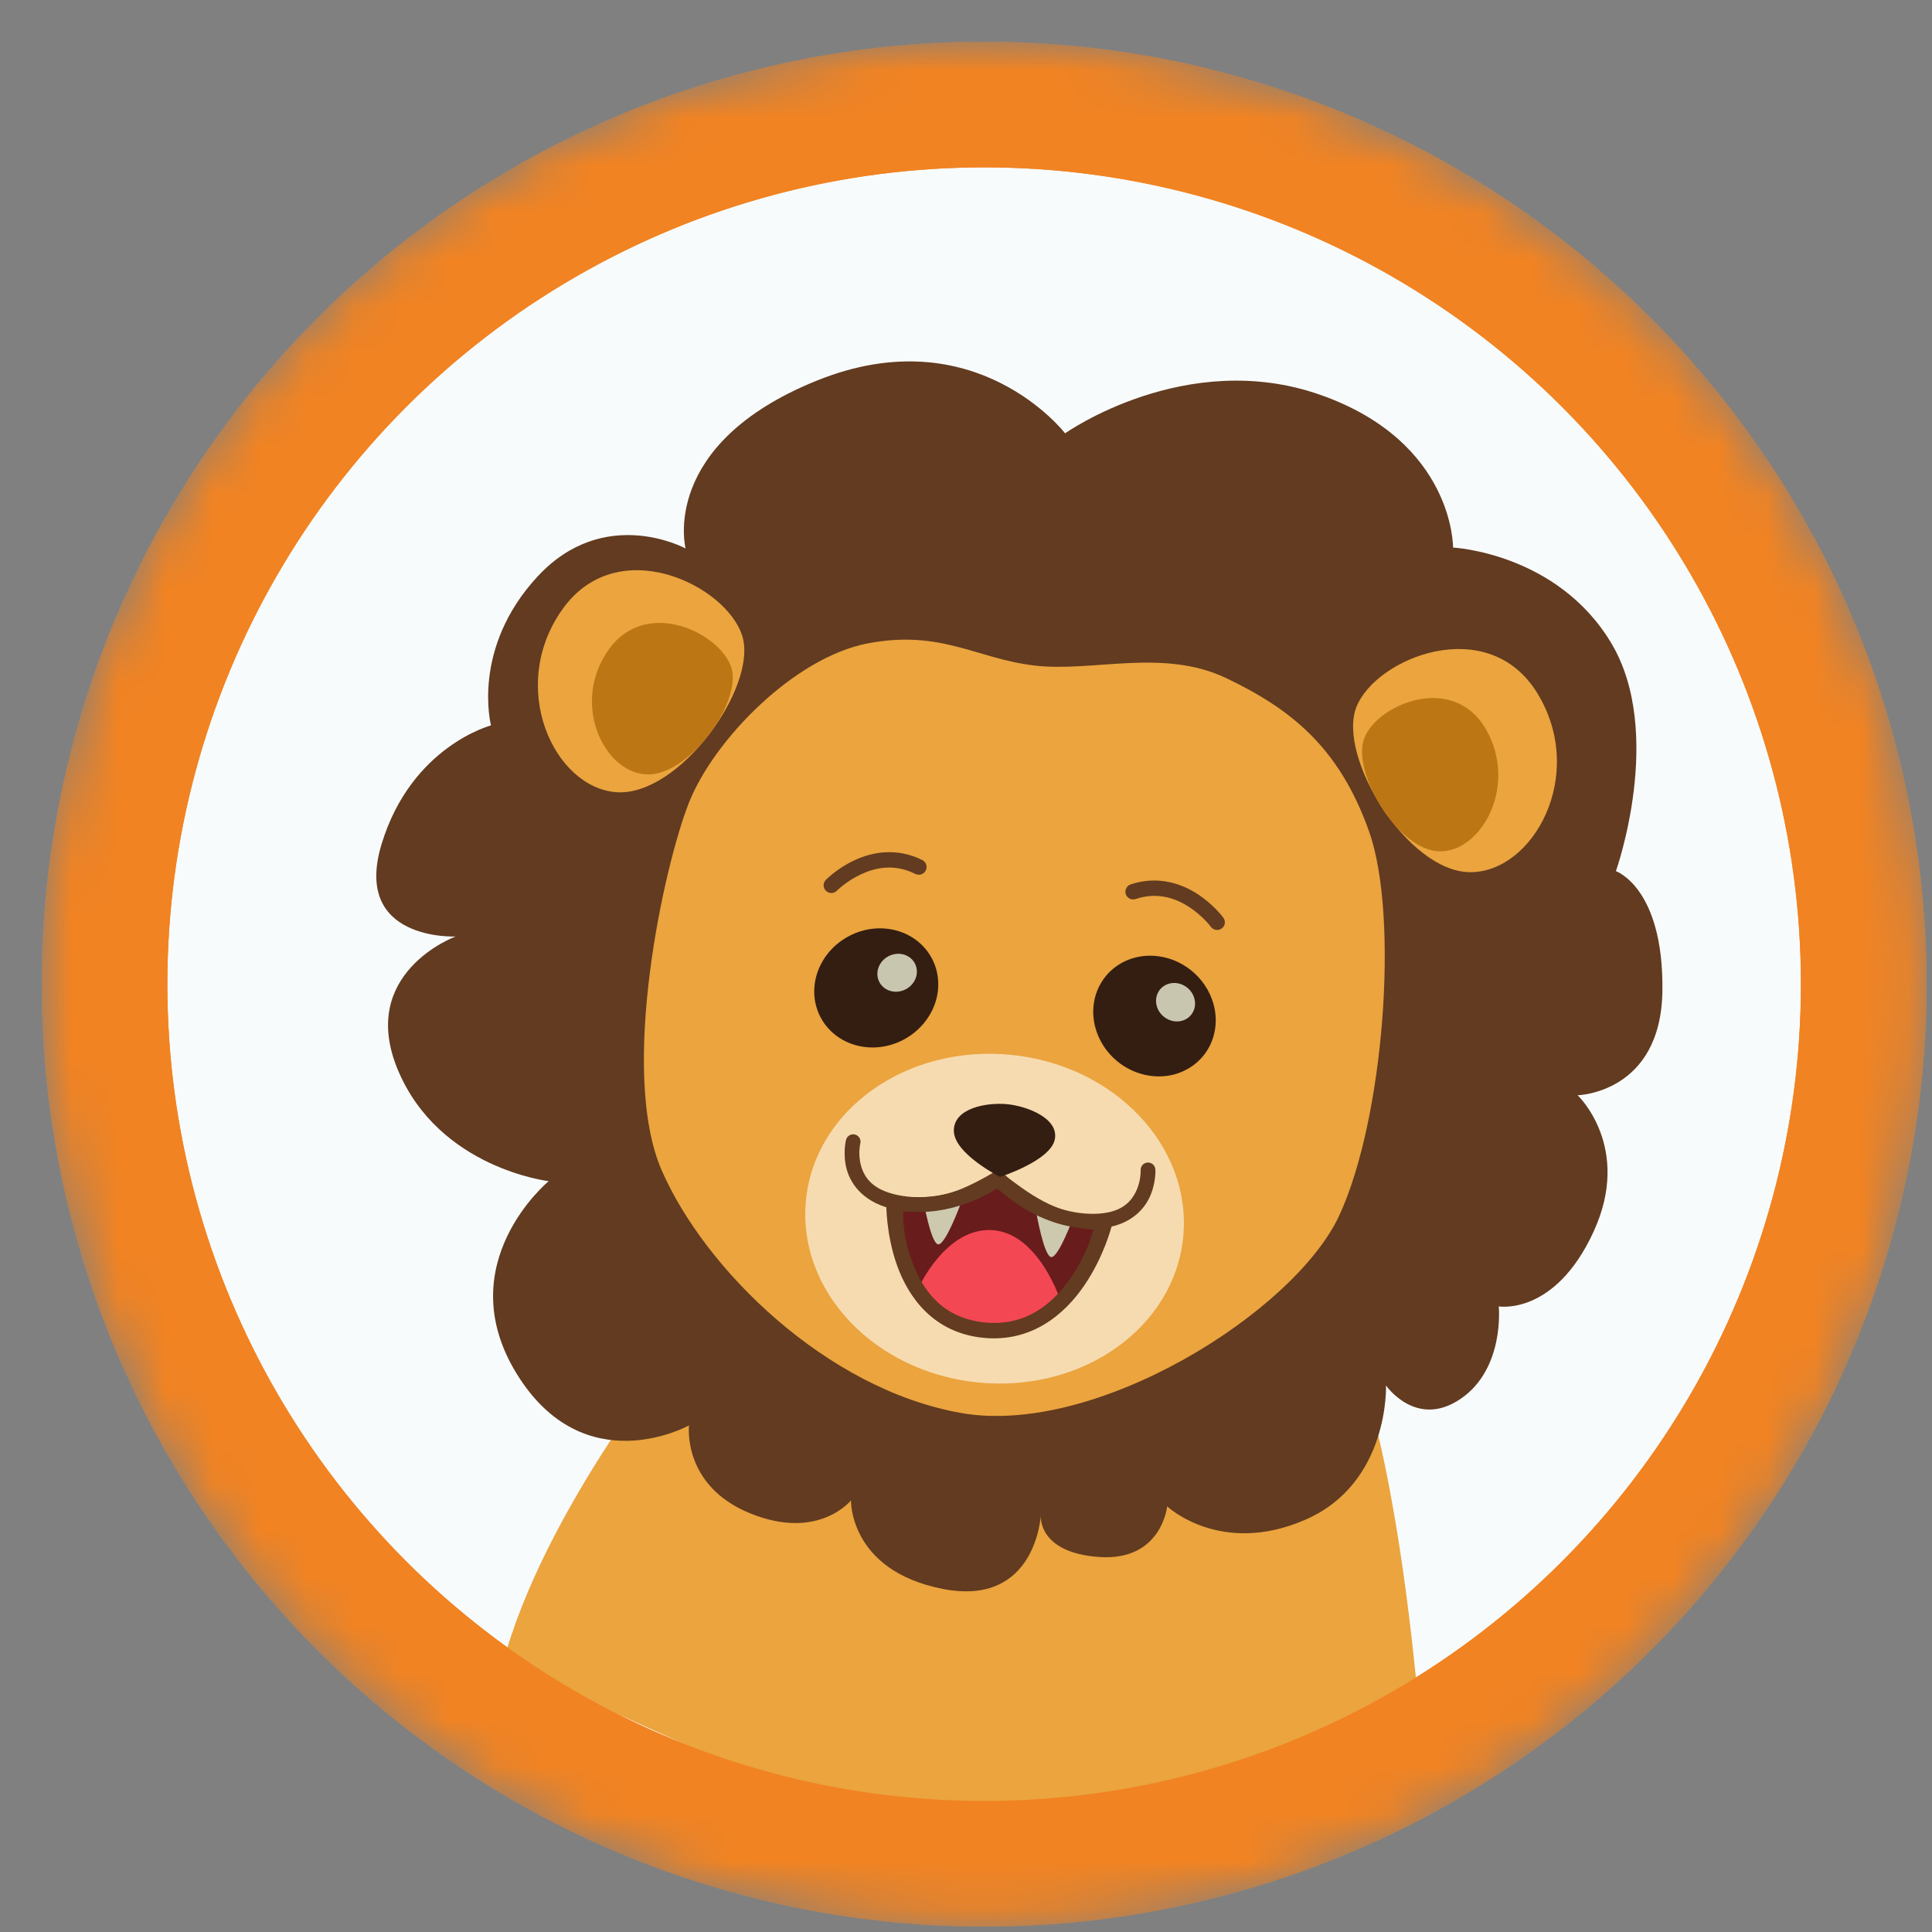 <svg width="41" height="41" viewBox="0 0 41 41" fill="none" xmlns="http://www.w3.org/2000/svg">
<rect x="0" y="0" width="41" height="41" fill="#808080" stroke="none"/>
<g clip-path="url(#clip0_2259_3773)">
<mask id="mask0_2259_3773" style="mask-type:alpha" maskUnits="userSpaceOnUse" x="0" y="0" width="41" height="41">
<circle cx="20.885" cy="20.885" r="20" fill="#D9D9D9"/>
</mask>
<g mask="url(#mask0_2259_3773)">
<circle cx="20.885" cy="20.885" r="18.667" fill="#F8FBFC" stroke="#F18322" stroke-width="2.667"/>
<path d="M14.644 28.254C14.644 28.254 11.749 31.704 10.751 35.018C9.754 38.332 11.285 35.551 11.285 35.551L20.838 39.865L30.042 36.926C30.042 36.926 30.392 39.054 30.042 35.551C29.692 32.049 29.194 30.244 29.194 30.244L14.644 28.254Z" fill="#EBA43E"/>
<path d="M22.603 9.196C22.603 9.196 25.167 7.378 28.016 8.378C30.864 9.377 30.836 11.62 30.836 11.62C30.836 11.62 33.041 11.731 34.189 13.64C35.336 15.55 34.292 18.487 34.292 18.487C34.292 18.487 35.303 18.835 35.279 21.017C35.255 23.2 33.48 23.243 33.48 23.243C33.48 23.243 34.643 24.34 33.82 26.134C32.998 27.928 31.806 27.724 31.806 27.724C31.806 27.724 31.938 29.045 30.996 29.686C30.054 30.328 29.413 29.402 29.413 29.402C29.413 29.402 29.492 31.476 27.695 32.254C25.897 33.032 24.769 31.967 24.769 31.967C24.769 31.967 24.654 33.132 23.33 33.042C22.006 32.952 22.087 32.155 22.087 32.155C22.087 32.155 21.992 34.109 20.006 33.719C18.019 33.329 18.059 31.84 18.059 31.84C18.059 31.84 17.37 32.705 15.921 32.116C14.471 31.527 14.622 30.249 14.622 30.249C14.622 30.249 12.398 31.487 10.963 29.15C9.528 26.813 11.644 25.066 11.644 25.066C11.644 25.066 9.33 24.798 8.45 22.721C7.571 20.644 9.668 19.874 9.668 19.874C9.668 19.874 7.467 19.977 8.1 17.906C8.732 15.835 10.42 15.394 10.42 15.394C10.42 15.394 9.99 13.762 11.41 12.232C12.83 10.702 14.549 11.639 14.549 11.639C14.549 11.639 13.98 9.43 17.34 8.075C20.701 6.72 22.603 9.196 22.603 9.196Z" fill="#623B20"/>
<path d="M21.957 14.124C23.198 14.269 24.684 13.749 26.029 14.394C27.375 15.039 28.415 15.841 29.055 17.647C29.694 19.453 29.371 23.743 28.422 25.793C27.472 27.843 23.254 30.492 20.395 29.986C17.535 29.479 14.963 26.941 14.045 24.843C13.127 22.745 14.09 18.367 14.622 17.03C15.154 15.693 16.859 13.95 18.417 13.653C19.975 13.357 20.715 13.979 21.957 14.124Z" fill="#EBA43E"/>
<path d="M15.752 13.495C15.417 12.419 13.105 11.282 11.934 12.932C10.764 14.581 11.755 16.721 13.086 16.812C14.417 16.903 16.088 14.57 15.752 13.495Z" fill="#EBA43E"/>
<path d="M15.521 14.17C15.292 13.437 13.716 12.661 12.917 13.786C12.118 14.911 12.794 16.371 13.702 16.433C14.61 16.495 15.75 14.904 15.521 14.17Z" fill="#BC7714"/>
<path d="M28.785 15.003C29.199 13.956 31.589 12.993 32.634 14.726C33.679 16.457 32.531 18.518 31.197 18.509C29.863 18.501 28.37 16.051 28.785 15.003Z" fill="#EBA43E"/>
<path d="M28.953 15.663C29.232 14.942 30.832 14.277 31.527 15.465C32.223 16.653 31.452 18.071 30.56 18.067C29.667 18.064 28.674 16.383 28.953 15.663Z" fill="#BC7714"/>
<path d="M18.758 19.703C18.488 19.686 18.215 19.751 17.975 19.888C17.735 20.024 17.541 20.226 17.419 20.466C17.263 20.774 17.236 21.122 17.346 21.434C17.456 21.745 17.693 21.994 18.004 22.126C18.316 22.259 18.678 22.263 19.009 22.139C19.34 22.014 19.614 21.771 19.771 21.463C19.849 21.311 19.895 21.147 19.908 20.981C19.92 20.815 19.899 20.65 19.845 20.496C19.79 20.342 19.704 20.201 19.591 20.082C19.478 19.963 19.34 19.869 19.186 19.803C19.052 19.746 18.907 19.712 18.758 19.703ZM24.491 20.284C24.373 20.276 24.255 20.285 24.141 20.309C23.977 20.344 23.824 20.411 23.69 20.506C23.557 20.601 23.445 20.723 23.363 20.864C23.28 21.005 23.228 21.163 23.208 21.328C23.189 21.493 23.203 21.663 23.251 21.828C23.298 21.992 23.377 22.148 23.483 22.287C23.589 22.425 23.721 22.544 23.87 22.636C24.02 22.727 24.184 22.791 24.354 22.821C24.523 22.852 24.695 22.85 24.859 22.815C25.19 22.744 25.47 22.545 25.637 22.26C25.804 21.975 25.845 21.629 25.749 21.296C25.671 21.023 25.506 20.776 25.279 20.593C25.052 20.41 24.775 20.302 24.491 20.284Z" fill="#341E12"/>
<path d="M18.85 21.013C19.057 21.101 19.309 21.006 19.413 20.802C19.517 20.598 19.433 20.361 19.226 20.273C19.02 20.186 18.768 20.28 18.664 20.484C18.56 20.689 18.643 20.925 18.85 21.013Z" fill="#C9C6AF"/>
<path d="M25.061 21.668C24.842 21.714 24.612 21.573 24.549 21.353C24.486 21.133 24.613 20.916 24.833 20.869C25.053 20.823 25.282 20.963 25.345 21.184C25.408 21.404 25.281 21.621 25.061 21.668Z" fill="#C9C6AF"/>
<path d="M24.799 18.717C24.558 18.668 24.286 18.671 23.995 18.768C23.953 18.782 23.919 18.812 23.9 18.851C23.881 18.889 23.877 18.934 23.891 18.976C23.905 19.017 23.934 19.051 23.973 19.07C24.012 19.09 24.057 19.093 24.098 19.079C24.57 18.922 24.956 19.065 25.243 19.253C25.531 19.442 25.697 19.669 25.697 19.669C25.723 19.704 25.762 19.727 25.805 19.734C25.847 19.741 25.891 19.73 25.926 19.704C25.961 19.679 25.985 19.64 25.992 19.598C25.998 19.555 25.988 19.511 25.962 19.476C25.962 19.476 25.764 19.203 25.423 18.979C25.253 18.867 25.041 18.766 24.799 18.717Z" fill="#623B20"/>
<path d="M18.784 18.087C18.537 18.101 18.313 18.171 18.129 18.258C17.76 18.43 17.525 18.673 17.525 18.673C17.494 18.704 17.478 18.746 17.478 18.789C17.479 18.833 17.497 18.874 17.528 18.905C17.559 18.935 17.601 18.952 17.644 18.951C17.688 18.951 17.729 18.933 17.76 18.902C17.76 18.902 17.957 18.701 18.269 18.555C18.58 18.41 18.982 18.323 19.426 18.547C19.465 18.566 19.51 18.569 19.551 18.555C19.593 18.541 19.627 18.512 19.646 18.473C19.656 18.454 19.662 18.433 19.663 18.411C19.665 18.39 19.662 18.368 19.655 18.348C19.648 18.327 19.638 18.308 19.624 18.292C19.61 18.276 19.592 18.262 19.573 18.252C19.299 18.115 19.03 18.073 18.784 18.087Z" fill="#623B20"/>
<path d="M20.772 29.34C22.983 29.552 24.925 28.167 25.11 26.247C25.294 24.326 23.651 22.596 21.44 22.384C19.229 22.172 17.287 23.556 17.103 25.477C16.918 27.398 18.561 29.127 20.772 29.34Z" fill="#F7DBB0"/>
<path d="M21.163 25.026C21.644 25.387 22.363 25.991 23.429 25.991C23.429 25.991 22.805 28.431 20.869 28.226C18.934 28.02 18.974 25.553 18.974 25.553C19.752 25.591 20.153 25.617 21.163 25.026Z" fill="#691C1C"/>
<path d="M19.495 27.328C19.495 27.328 20.068 26.047 21.055 26.105C22.041 26.162 22.505 27.598 22.505 27.598C21.19 28.436 20.36 28.304 19.495 27.328Z" fill="#F44754"/>
<path d="M21.992 25.734C21.992 25.734 22.153 26.661 22.309 26.677C22.464 26.694 22.788 25.811 22.788 25.811L21.992 25.734Z" fill="#CCC9AF"/>
<path d="M19.593 25.464C19.593 25.464 19.754 26.391 19.91 26.407C20.065 26.424 20.389 25.54 20.389 25.54L19.593 25.464Z" fill="#CCC9AF"/>
<path d="M21.173 24.829L21.08 24.884C20.089 25.465 19.76 25.427 18.981 25.389L18.812 25.381L18.809 25.55C18.809 25.55 18.798 26.192 19.042 26.868C19.286 27.543 19.816 28.279 20.852 28.389C21.889 28.499 22.594 27.89 23.011 27.278C23.428 26.667 23.588 26.032 23.588 26.032L23.641 25.827L23.429 25.828C22.424 25.827 21.75 25.261 21.261 24.894L21.173 24.829ZM21.142 25.21C21.579 25.542 22.261 26.012 23.202 26.097C23.167 26.219 23.07 26.608 22.739 27.093C22.36 27.65 21.784 28.158 20.886 28.063C19.987 27.968 19.57 27.366 19.35 26.756C19.158 26.226 19.167 25.835 19.165 25.71C19.793 25.735 20.294 25.686 21.142 25.21Z" fill="#623B20"/>
<path d="M24.389 24.673C24.377 24.671 24.366 24.67 24.354 24.671C24.333 24.672 24.313 24.677 24.295 24.686C24.276 24.695 24.259 24.708 24.246 24.723C24.232 24.738 24.221 24.756 24.215 24.776C24.208 24.795 24.205 24.816 24.206 24.836C24.206 24.836 24.217 25.066 24.103 25.294C23.989 25.523 23.775 25.75 23.222 25.759C22.105 25.776 21.305 24.912 21.305 24.912C21.286 24.892 21.263 24.878 21.237 24.869C21.211 24.861 21.184 24.86 21.157 24.866C21.156 24.866 21.155 24.866 21.154 24.866C21.147 24.868 21.139 24.87 21.132 24.873C21.126 24.875 21.12 24.878 21.114 24.881C21.112 24.882 21.11 24.883 21.108 24.884C21.103 24.887 21.097 24.89 21.092 24.894C21.092 24.894 20.141 25.59 19.047 25.36C18.507 25.246 18.34 24.982 18.272 24.736C18.203 24.491 18.257 24.267 18.257 24.267C18.267 24.227 18.261 24.184 18.24 24.148C18.219 24.113 18.184 24.087 18.144 24.076C18.124 24.072 18.103 24.07 18.083 24.073C18.062 24.076 18.043 24.083 18.025 24.094C18.008 24.105 17.992 24.119 17.98 24.135C17.968 24.152 17.959 24.17 17.954 24.19C17.954 24.19 17.877 24.486 17.97 24.821C18.063 25.155 18.351 25.533 18.983 25.666C19.995 25.879 20.87 25.408 21.169 25.219C21.428 25.463 22.196 26.089 23.227 26.073C23.873 26.062 24.228 25.746 24.383 25.435C24.538 25.124 24.519 24.819 24.519 24.819C24.517 24.784 24.503 24.75 24.48 24.723C24.456 24.697 24.424 24.679 24.389 24.673Z" fill="#623B20"/>
<path d="M20.242 23.998C20.237 23.512 20.945 23.392 21.37 23.432C21.796 23.473 22.478 23.732 22.384 24.183C22.291 24.635 21.223 24.976 21.223 24.976C21.223 24.976 20.246 24.485 20.242 23.998Z" fill="#341E12"/>
<circle cx="20.885" cy="20.885" r="18.667" stroke="#F18322" stroke-width="2.667"/>
</g>
</g>
<defs>
<clipPath id="clip0_2259_3773">
<rect width="40" height="40" fill="white" transform="translate(0.885 0.885)"/>
</clipPath>
</defs>
</svg>
